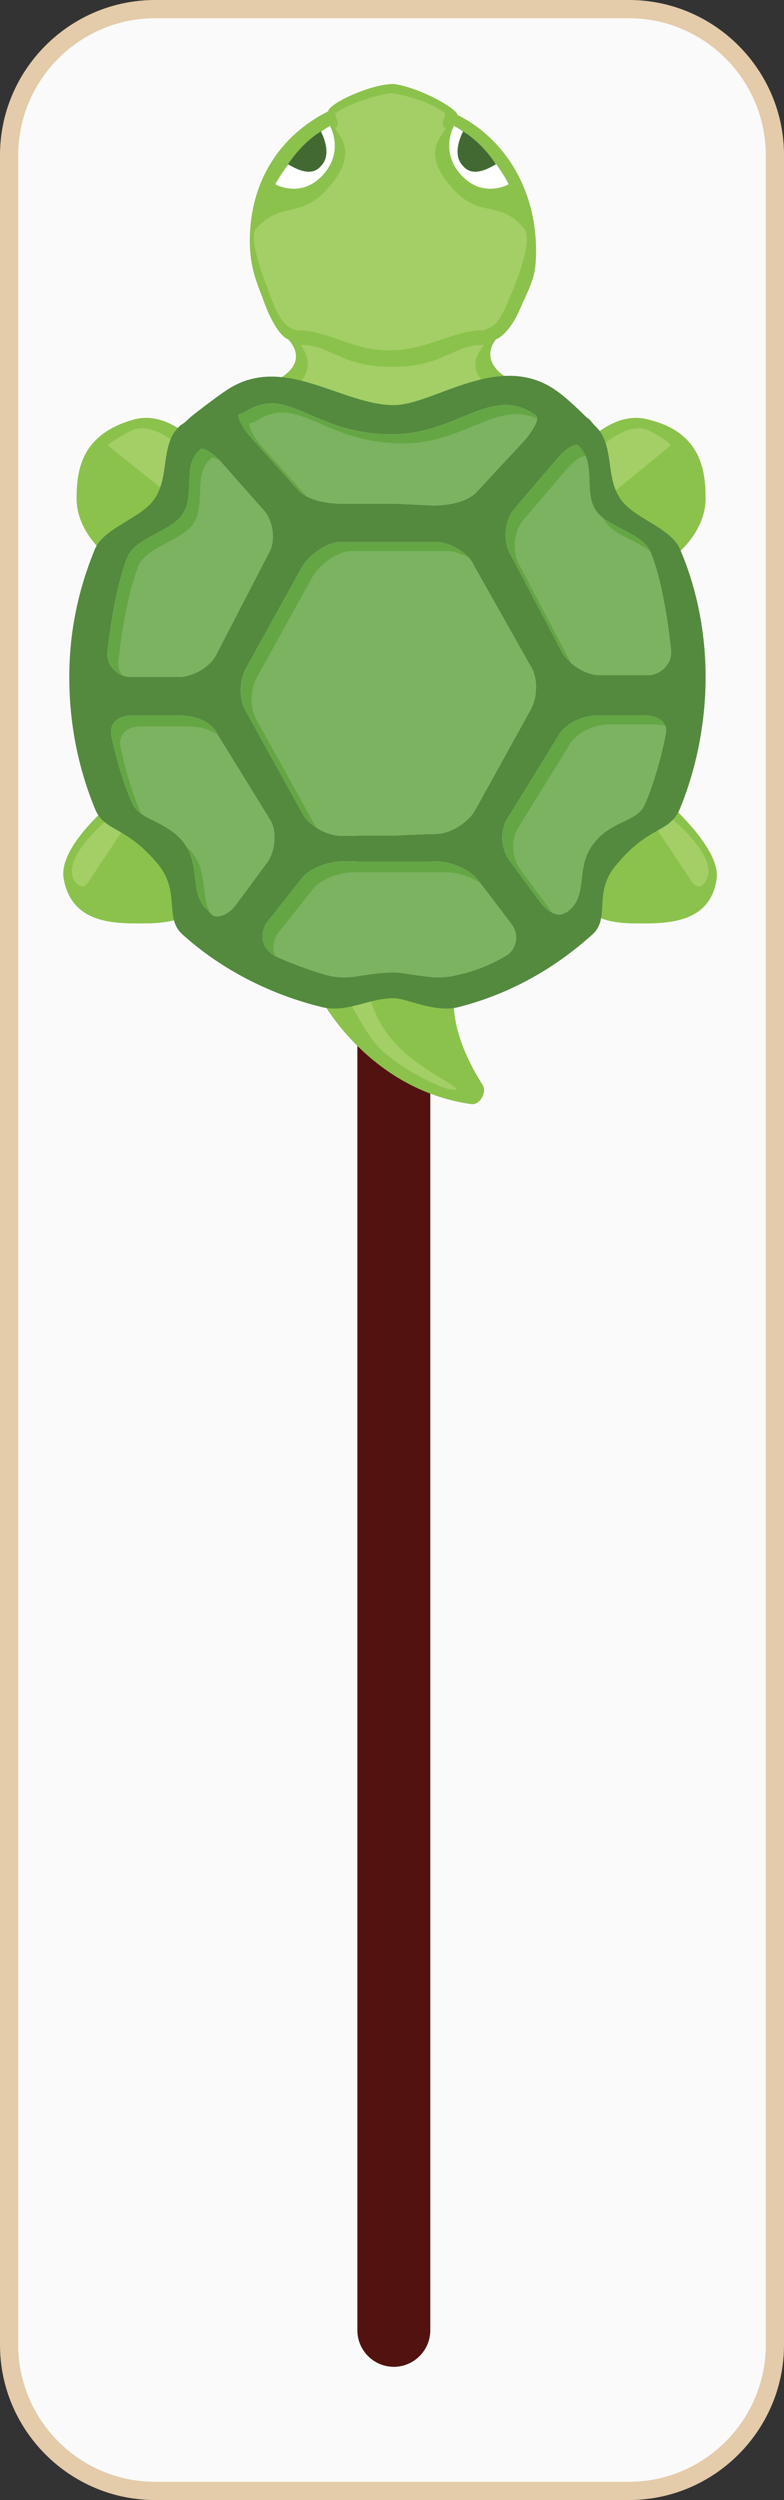 <?xml version="1.0" encoding="utf-8"?>
<!-- Generator: Adobe Illustrator 19.2.1, SVG Export Plug-In . SVG Version: 6.00 Build 0)  -->
<svg version="1.1" id="Layer_1" xmlns="http://www.w3.org/2000/svg" xmlns:xlink="http://www.w3.org/1999/xlink" x="0px" y="0px"
	 width="43px" height="137px" viewBox="0 0 43 137" style="enable-background:new 0 0 43 137;" xml:space="preserve">
<rect x="0" y="0" width="43" height="137" fill="#333333" stroke="none"/>
<style type="text/css">
	.st0{fill:#FAFAFA;stroke:#E4CBA9;stroke-miterlimit:10;}
	.st1{fill:#521210;}
	.st2{fill:#8BC24C;}
	.st3{fill:#A3CF66;}
	.st4{fill:#64A644;}
	.st5{opacity:0.15;}
	.st6{fill:#FFFFFF;}
	.st7{fill:#538A3E;}
	.st8{fill:#426932;}
</style>
<g id="Layer_1_1_">
	<path class="st0" d="M42.5,128.5c0,4.4-3.6,8-8,8h-26c-4.4,0-8-3.6-8-8V8.5c0-4.4,3.6-8,8-8h26c4.4,0,8,3.6,8,8V128.5z"/>
	<path class="st1" d="M23.6,127.7c0,1.1-0.9,2-2,2l0,0c-1.1,0-2-0.9-2-2v-96c0-1.1,0.9-2,2-2l0,0c1.1,0,2,0.9,2,2V127.7z"/>
	<g id="Layer_3_2_">
		<g>
			<path class="st2" d="M25.1,6.3L25.1,6.3c2.6,1.3,4.3,4.1,4.3,7.4c0,1.5-0.2,1.7-1,3.5c0,0-0.5,1.1-1.2,1.4l0,0l0,0
				c0,0-1,1.1,0.6,2.1c1.2,0.8-3.9,2.5-6.1,2.7c-2.2-0.2-7.5-1.9-6.3-2.7c1.6-1,0.4-2.1,0.4-2.1l0,0c-0.7-0.3-1.3-2-1.3-2
				c-0.4-1.1-0.8-1.9-0.8-3.4c0-3.3,1.7-5.8,4.3-7.1l0,0c0-0.4,2.3-1.5,3.6-1.5C23,4.8,25,5.9,25.1,6.3L25.1,6.3z M12.4,26.4
				c0,0-2.3-4.2-5.1-3.4s-3.1,2.7-3.1,4.3c0,2.3,2.4,3.7,2.4,3.7C8,28.4,12.4,26.4,12.4,26.4z M36.3,31c0,0,2.4-1.4,2.4-3.7
				c0-1.6-0.3-3.6-3.1-4.3c-2.8-0.8-5.1,3.4-5.1,3.4S34.9,28.4,36.3,31z M6.6,43.6c0,0-3.5,2.7-3.1,4.6c0.5,2.6,3.1,2.4,4.7,2.4
				c3.3-0.1,2.2-1.7,2.2-1.7S8.3,46.1,6.6,43.6z M32.4,48.9c0,0-1,1.6,2.2,1.7c1.6,0,4.3,0.2,4.7-2.4c0.3-1.8-3.1-4.6-3.1-4.6
				C34.6,46.1,32.4,48.9,32.4,48.9z M17.7,54.9c0,0,2.6,4.8,8.1,5.6c0.5,0.1,0.9-0.6,0.7-1c-1.8-2.8-1.6-4.6-1.6-4.6l-3.3-1.2
				L17.7,54.9z"/>
			<path class="st3" d="M16.3,18.1c-0.6-0.1-0.9-0.6-1.2-1.2c-1.2-2.9-1.3-4-1.1-4.3c1.5-1.8,2.6-0.3,4.4-2.8c1.3-1.8-0.2-2.7,0-2.8
				c0.3-0.2-0.1-0.7,0-0.8c1.2-0.8,3-1.1,3-1.1s1.8,0.2,3,1.1c0.1,0.1-0.3,0.6,0,0.8c0.2,0.2-1.3,1,0,2.8c1.8,2.5,2.9,0.9,4.4,2.8
				C29,13,29,14,27.7,16.9c-0.3,0.6-0.5,1-1.2,1.2c-1.7,0-3,1.1-5.2,1.1C19.3,19.2,18,18.1,16.3,18.1z M21.5,22.8
				c2.2,0.1,6.3-0.8,5.2-1.7c-1.4-1.2,0-2.2-0.2-2.2c-1.7,0-2.1,1.2-5,1.2s-3.3-1.2-5-1.2c-0.2-0.1,1.1,1-0.2,2.2
				C15.1,22,19.3,22.9,21.5,22.8z M10.4,28c0.8-0.9,1.5-1.3,1.5-1.3s-2.8-4-4.7-3.1c-0.6,0.3-0.9,0.5-1.3,0.8L10.4,28z M36.8,24.4
				c-0.3-0.3-0.6-0.5-1.2-0.8c-1.8-0.9-4.7,3.1-4.7,3.1s0.7,0.5,1.5,1.3L36.8,24.4z M7,45.1c-0.7-0.8,0,0.4-0.6-0.6
				c0,0-3.2,2.4-2.3,3.8c0.1,0.1,0.4,0.5,0.7,0.1L7,45.1z M38,48.4c0.4,0.4,0.6,0,0.7-0.1c0.9-1.4-2.3-3.8-2.3-3.8
				c-0.6,0.9,0.1-0.2-0.6,0.6L38,48.4z M20.6,57.2c1,1.2,3.9,2.7,4.4,2.5c0.3-0.1-2-1.1-3.2-2.4c-1.4-1.4-1.6-3.1-1.6-3.1l-1.3,0.3
				C19,54.5,19.8,56.2,20.6,57.2z"/>
			<g id="shell">
				<g>
					<path class="st4" d="M21.6,45.8h-2.9c-0.8,0-1.8-0.6-2.1-1.2L13.5,39c-0.4-0.6-0.4-1.7,0-2.4l3.1-5.6c0.4-0.6,1.3-1.3,2.1-1.3
						h2.9h2.3c0.8,0,1.8,0.6,2.1,1.3l3.1,5.5c0.4,0.6,0.4,1.7,0,2.4L26,44.5c-0.4,0.6-1.3,1.2-2.1,1.2L21.6,45.8"/>
					<path class="st4" d="M21.6,27.6h-2.9c-0.8,0-1.9-0.2-2.4-0.8l-2.6-2.9c-0.5-0.6-0.7-1.1-0.6-1.2c0,0,0.1,0,0.3-0.1
						c2.4-1.6,3.7,1.2,8.1,1.2c3.6,0,5.4-2.7,7.8-1.1c0.2,0.1,0.1,0.1,0.1,0.1c0.2,0.1-0.1,0.7-0.6,1.3l-2.6,2.8
						c-0.5,0.6-1.6,0.8-2.4,0.8L21.6,27.6L21.6,27.6z"/>
					<path class="st4" d="M21.6,53.3c-1.5,0-2.5,0.5-3.8,0.1c-1.4-0.4-2.7-1-2.7-1c-0.7-0.4-0.9-1.1-0.5-1.8l1.9-2.4
						c0.4-0.6,1.5-1,2.3-1h2.9h2.2c0.8,0,1.8,0.4,2.3,1l1.9,2.5c0.4,0.6,0.2,1.4-0.4,1.7c0,0-1.1,0.7-2.5,1
						C23.8,53.8,22.4,53.3,21.6,53.3z"/>
					<path class="st4" d="M30.5,25.2c0.5-0.6,1-0.9,1.2-0.8c0,0,0,0,0.1,0.1c0.9,0.9,0.2,2.5,0.9,3.5c0.6,0.9,2.6,1.2,3,2.3
						c0.8,2,1.1,5.3,1.1,5.3c0.1,0.7-0.5,1.4-1.3,1.4h-2.6c-0.8,0-1.7-0.6-2.1-1.3l-2.9-5.5c-0.3-0.7-0.2-1.7,0.3-2.3L30.5,25.2z"/>
					<path class="st4" d="M14.5,28c0.5,0.6,0.6,1.6,0.3,2.2l-2.9,5.6c-0.3,0.7-1.3,1.3-2.1,1.3H7.2c-0.8,0-1.4-0.7-1.3-1.4
						c0,0,0.3-3.2,1.1-5.2c0.4-1,2.4-1.4,3-2.3c0.7-1,0-2.7,0.9-3.5c0.1-0.1,0.1-0.1,0.1-0.1c0.1-0.1,0.7,0.2,1.2,0.8L14.5,28z"/>
					<path class="st4" d="M14.8,44.9c0.4,0.6,0.3,1.7-0.1,2.3L13,49.5c-0.4,0.6-1.1,0.9-1.4,0.6c0,0,0,0-0.3-0.3
						c-0.9-0.9-0.3-2.4-1.2-3.6c-1-1.3-2.5-1.2-2.9-2.3c-0.7-1.6-1.1-3.6-1.1-3.6c-0.1-0.7,0.4-1.1,1.2-1.1h2.5c0.8,0,1.8,0.3,2.1,1
						L14.8,44.9z"/>
					<path class="st4" d="M30.7,40.2c0.4-0.6,1.3-1,2.1-1h2.5c0.8,0,1.4,0.4,1.2,1.1c0,0-0.4,2.1-1.1,3.7c-0.4,1.1-1.9,0.9-2.9,2.3
						c-0.9,1.2-0.3,2.7-1.2,3.5C31,50.1,31,50,31,50c-0.3,0.3-1,0-1.4-0.6l-1.7-2.3c-0.4-0.6-0.5-1.5-0.1-2.2L30.7,40.2z"/>
				</g>
				<g class="st5">
					<path class="st6" d="M22.2,46.3h-2.9c-0.8,0-1.8-0.6-2.1-1.2l-3.1-5.6c-0.4-0.6-0.4-1.7,0-2.4l3.1-5.6c0.4-0.6,1.3-1.3,2.1-1.3
						h2.9h2.3c0.8,0,1.8,0.6,2.1,1.3l3.1,5.5c0.4,0.6,0.4,1.7,0,2.4L26.6,45c-0.4,0.6-1.3,1.2-2.1,1.2L22.2,46.3"/>
					<path class="st6" d="M22.2,28.1h-2.9c-0.8,0-1.9-0.2-2.4-0.8l-2.6-2.9c-0.5-0.6-0.7-1.1-0.6-1.2c0,0,0.1,0,0.3-0.1
						c2.4-1.6,3.7,1.2,8.1,1.2c3.6,0,5.4-2.7,7.8-1.1c0.2,0.1,0.1,0.1,0.1,0.1c0.2,0.1-0.1,0.7-0.6,1.3l-2.6,2.8
						c-0.5,0.6-1.6,0.8-2.4,0.8L22.2,28.1L22.2,28.1z"/>
					<path class="st6" d="M22.2,53.9c-1.5,0-2.5,0.5-3.8,0.1c-1.4-0.4-2.7-1-2.7-1c-0.7-0.4-0.9-1.1-0.5-1.8l1.9-2.4
						c0.4-0.6,1.5-1,2.3-1h2.9h2.2c0.8,0,1.8,0.4,2.3,1l1.9,2.5c0.4,0.6,0.2,1.4-0.4,1.7c0,0-1.1,0.7-2.5,1
						C24.4,54.4,23,53.9,22.2,53.9z"/>
					<path class="st6" d="M31,25.8c0.5-0.6,1-0.9,1.2-0.8c0,0,0,0,0.1,0.1c0.9,0.9,0.2,2.5,0.9,3.5c0.6,0.9,2.6,1.2,3,2.3
						c0.8,2,1.1,5.3,1.1,5.3c0.1,0.7-0.5,1.4-1.3,1.4h-2.6c-0.8,0-1.7-0.6-2.1-1.3l-2.9-5.5c-0.3-0.7-0.2-1.7,0.3-2.3L31,25.8z"/>
					<path class="st6" d="M15.1,28.5c0.5,0.6,0.6,1.6,0.3,2.2l-2.9,5.6c-0.3,0.7-1.3,1.3-2.1,1.3H7.8c-0.8,0-1.4-0.7-1.3-1.4
						c0,0,0.3-3.2,1.1-5.2c0.4-1,2.4-1.4,3-2.3c0.7-1,0-2.7,0.9-3.5c0.1-0.1,0.1-0.1,0.1-0.1c0.1-0.1,0.7,0.2,1.2,0.8L15.1,28.5z"/>
					<path class="st6" d="M15.3,45.5c0.4,0.6,0.3,1.7-0.1,2.3l-1.7,2.3c-0.4,0.6-1.1,0.9-1.4,0.6c0,0,0,0-0.3-0.3
						c-0.9-0.9-0.3-2.4-1.2-3.6c-1-1.3-2.5-1.2-2.9-2.3c-0.7-1.6-1.1-3.6-1.1-3.6c-0.1-0.7,0.4-1.1,1.2-1.1h2.5c0.8,0,1.8,0.3,2.1,1
						L15.3,45.5z"/>
					<path class="st6" d="M31.3,40.7c0.4-0.6,1.3-1,2.1-1h2.5c0.8,0,1.4,0.4,1.2,1.1c0,0-0.4,2.1-1.1,3.7c-0.4,1.1-1.9,0.9-2.9,2.3
						c-0.9,1.2-0.3,2.7-1.2,3.5c-0.3,0.3-0.3,0.2-0.3,0.2c-0.3,0.3-1,0-1.4-0.6l-1.7-2.3c-0.4-0.6-0.5-1.5-0.1-2.2L31.3,40.7z"/>
				</g>
				<path class="st7" d="M21.6,54.7c0.7,0,2.2,0.8,3.5,0.5c2.8-0.7,5.3-2.1,7.4-4c1-0.9,0-2.3,1.3-3.8c1.8-2.2,2.9-1.7,3.5-3.1
					c0.9-2.2,1.4-4.7,1.4-7.2s-0.5-4.9-1.4-7c-0.5-1.2-2.6-1.7-3.3-2.8c-0.8-1.2-0.3-2.9-1.3-3.9c-0.1-0.1-0.1-0.1-0.1-0.1
					c-0.1-0.1-0.3-0.4-0.4-0.4c-0.1-0.1-1.1-1.1-1.7-1.5c-3.1-2.2-6.7,0.8-8.9,0.8c-2.9,0-6.1-2.9-9.2-0.8c-0.6,0.4-1.9,1.4-2,1.5
					s-0.3,0.3-0.5,0.4c0,0,0,0-0.1,0.1c-1,1-0.5,2.7-1.3,3.9c-0.7,1.1-2.8,1.6-3.3,2.8c-0.9,2.2-1.4,4.5-1.4,7c0,2.6,0.5,5,1.4,7.2
					c0.5,1.3,1.7,0.9,3.5,3.1c1.2,1.5,0.3,2.9,1.3,3.8c2.1,1.9,4.8,3.3,7.7,4C19.1,55.5,20.2,54.7,21.6,54.7z M21.6,45.8h-2.9
					c-0.8,0-1.8-0.6-2.1-1.2L13.5,39c-0.4-0.6-0.4-1.7,0-2.4l3.1-5.6c0.4-0.6,1.3-1.3,2.1-1.3h2.9h2.3c0.8,0,1.8,0.6,2.1,1.3
					l3.1,5.5c0.4,0.6,0.4,1.7,0,2.4L26,44.5c-0.4,0.6-1.3,1.2-2.1,1.2L21.6,45.8 M21.6,27.6h-2.9c-0.8,0-1.9-0.2-2.4-0.8l-2.6-2.9
					c-0.5-0.6-0.7-1.1-0.6-1.2c0,0,0.1,0,0.3-0.1c2.4-1.6,3.7,1.2,8.1,1.2c3.6,0,5.4-2.7,7.8-1.1c0.2,0.1,0.1,0.1,0.1,0.1
					c0.2,0.1-0.1,0.7-0.6,1.3l-2.6,2.8c-0.5,0.6-1.6,0.8-2.4,0.8L21.6,27.6L21.6,27.6z M21.6,53.3c-1.5,0-2.5,0.5-3.8,0.1
					c-1.4-0.4-2.7-1-2.7-1c-0.7-0.4-0.9-1.1-0.5-1.8l1.9-2.4c0.4-0.6,1.5-1,2.3-1h2.9h2.2c0.8,0,1.8,0.4,2.3,1l1.9,2.5
					c0.4,0.6,0.2,1.4-0.4,1.7c0,0-1.1,0.7-2.5,1C23.8,53.8,22.4,53.3,21.6,53.3z M30.5,25.2c0.5-0.6,1-0.9,1.2-0.8c0,0,0,0,0.1,0.1
					c0.9,0.9,0.2,2.5,0.9,3.5c0.6,0.9,2.6,1.2,3,2.3c0.8,2,1.1,5.3,1.1,5.3c0.1,0.7-0.5,1.4-1.3,1.4h-2.6c-0.8,0-1.7-0.6-2.1-1.3
					l-2.9-5.5c-0.3-0.7-0.2-1.7,0.3-2.3L30.5,25.2z M14.5,28c0.5,0.6,0.6,1.6,0.3,2.2l-2.9,5.6c-0.3,0.7-1.3,1.3-2.1,1.3H7.2
					c-0.8,0-1.4-0.7-1.3-1.4c0,0,0.3-3.2,1.1-5.2c0.4-1,2.4-1.4,3-2.3c0.7-1,0-2.7,0.9-3.5c0.1-0.1,0.1-0.1,0.1-0.1
					c0.1-0.1,0.7,0.2,1.2,0.8L14.5,28z M14.8,44.9c0.4,0.6,0.3,1.7-0.1,2.3L13,49.5c-0.4,0.6-1.1,0.9-1.4,0.6c0,0,0,0-0.3-0.3
					c-0.9-0.9-0.3-2.4-1.2-3.6c-1-1.3-2.5-1.2-2.9-2.3c-0.7-1.6-1.1-3.6-1.1-3.6c-0.1-0.7,0.4-1.1,1.2-1.1h2.5c0.8,0,1.8,0.3,2.1,1
					L14.8,44.9z M30.7,40.2c0.4-0.6,1.3-1,2.1-1h2.5c0.8,0,1.4,0.4,1.2,1.1c0,0-0.4,2.1-1.1,3.7c-0.4,1.1-1.9,0.9-2.9,2.3
					c-0.9,1.2-0.3,2.7-1.2,3.5C31,50.1,31,50,31,50c-0.3,0.3-1,0-1.4-0.6l-1.7-2.3c-0.4-0.6-0.5-1.5-0.1-2.2L30.7,40.2z"/>
			</g>
			<g id="eyes">
				<path id="eye_6_" class="st6" d="M24.9,6.9c0,0-0.8,1.4,0.4,2.7c1.2,1.3,2.6,0.5,2.6,0.5S26.9,8,24.9,6.9z"/>
				<path id="eye_7_" class="st6" d="M18.1,6.9c0,0,0.8,1.4-0.4,2.7c-1.2,1.3-2.6,0.5-2.6,0.5S16.2,8,18.1,6.9z"/>
				<path class="st8" d="M17.6,9.1c0.5-0.5,0.3-1.3,0-1.9c-0.8,0.5-1.4,1.2-1.8,1.8C16.3,9.3,17.1,9.7,17.6,9.1z"/>
				<path class="st8" d="M25.4,9.1c-0.5-0.5-0.3-1.3,0-1.9c0.8,0.5,1.4,1.2,1.8,1.8C26.7,9.3,25.9,9.7,25.4,9.1z"/>
			</g>
		</g>
	</g>
</g>
<g id="Layer_2">
</g>
</svg>
